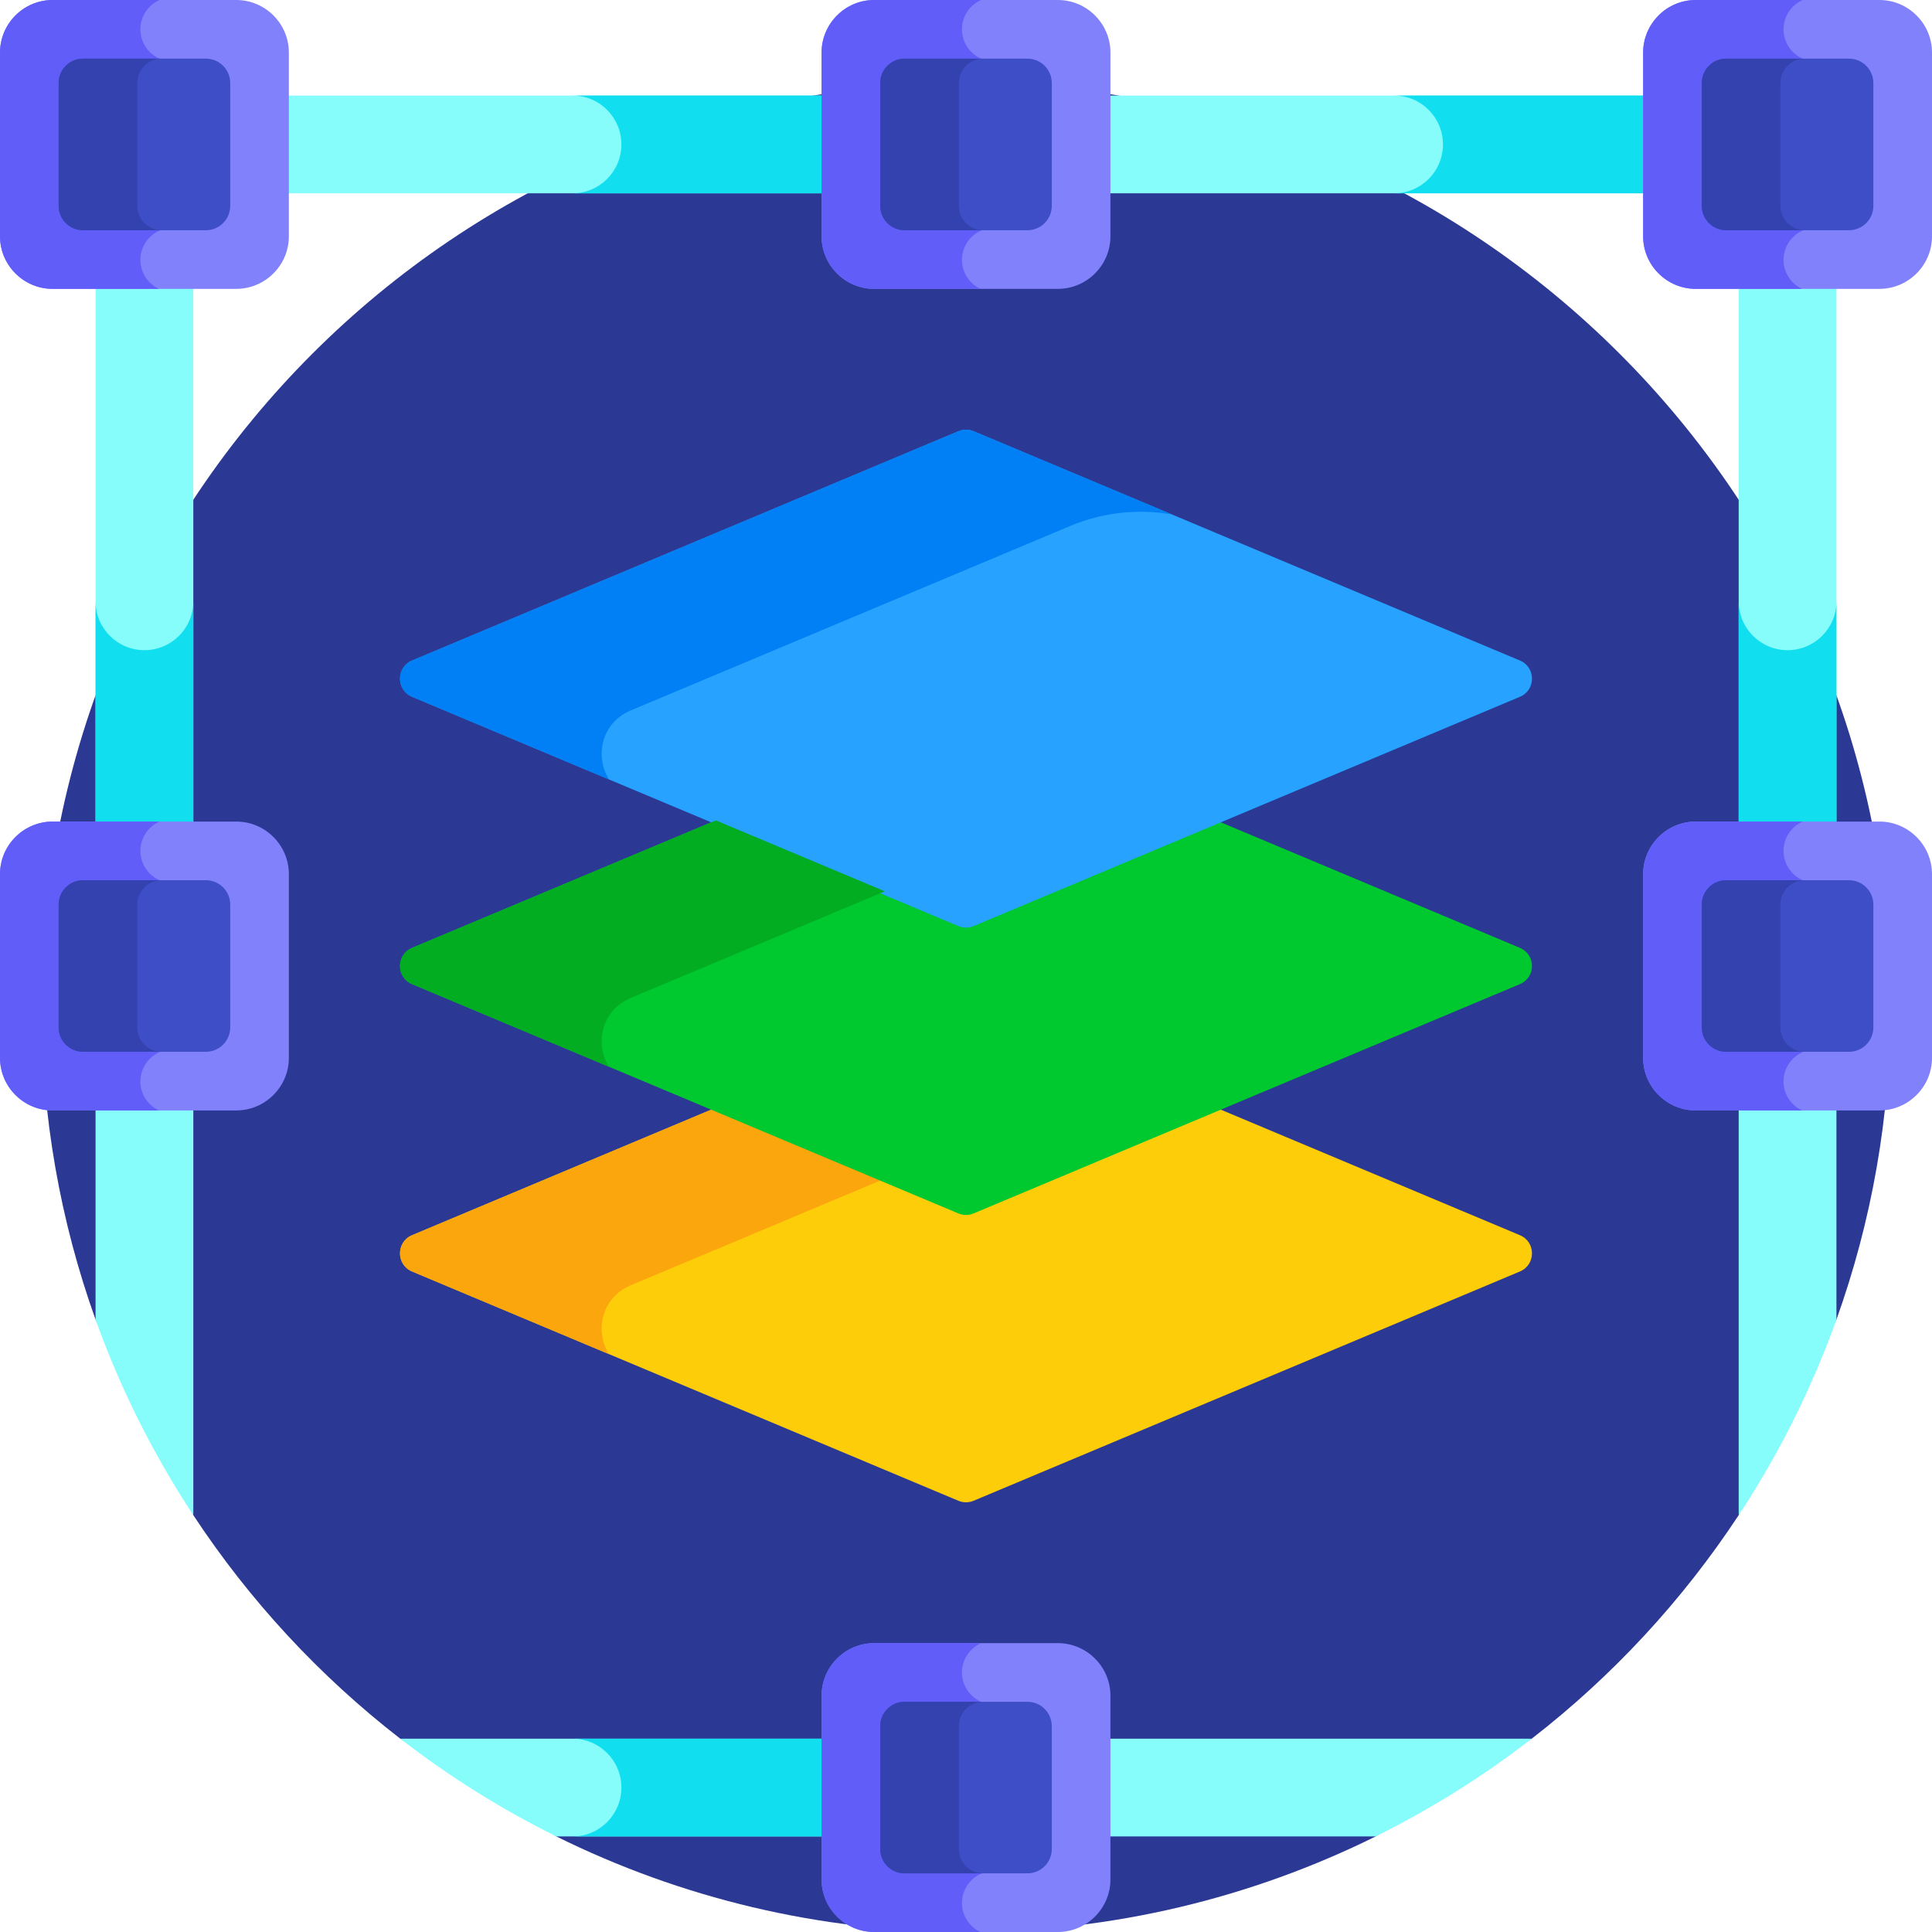 <svg height="512pt" viewBox="0 0 512 512" width="512pt" xmlns="http://www.w3.org/2000/svg"><path d="m51.23 401.531c14.91 22.645 33.469 42.672 54.848 59.238l41.367 25.906c32.719 16.203 69.566 25.324 108.555 25.324 38.984 0 75.836-9.121 108.559-25.324l41.363-25.906c21.379-16.566 39.938-36.59 54.848-59.238l25.906-51.836c9.266-25.836 14.324-53.676 14.324-82.695 0-135.309-109.691-245-245-245s-245 109.691-245 245c0 29.02 5.059 56.859 14.324 82.695zm0 0" fill="#2b3894"/><path d="m217.723 51.23h-141.172c-7.152 0-12.953-5.801-12.953-12.953 0-7.156 5.801-12.953 12.953-12.953h141.172c7.156 0 12.953 5.797 12.953 12.953 0 7.152-5.797 12.953-12.953 12.953zm0 0" fill="#86fdfb"/><path d="m217.723 25.32h-65.996c7.152 0 12.949 5.801 12.949 12.953 0 7.156-5.797 12.953-12.949 12.953h65.996c7.156 0 12.953-5.797 12.953-12.953 0-7.152-5.797-12.953-12.953-12.953zm0 0" fill="#11dfef"/><path d="m435.449 51.23h-141.172c-7.156 0-12.953-5.801-12.953-12.953 0-7.156 5.797-12.953 12.953-12.953h141.172c7.152 0 12.953 5.797 12.953 12.953 0 7.152-5.801 12.953-12.953 12.953zm0 0" fill="#86fdfb"/><path d="m435.449 25.32h-66c7.152 0 12.953 5.801 12.953 12.953 0 7.156-5.801 12.953-12.953 12.953h66c7.152 0 12.953-5.797 12.953-12.953 0-7.152-5.801-12.953-12.953-12.953zm0 0" fill="#11dfef"/><path d="m217.723 460.77h-111.645c12.836 9.945 26.684 18.637 41.367 25.906h70.277c7.156 0 12.953-5.797 12.953-12.953 0-7.152-5.797-12.953-12.953-12.953zm0 0" fill="#86fdfb"/><path d="m217.723 460.77h-65.996c7.152 0 12.949 5.801 12.949 12.953 0 7.156-5.797 12.953-12.949 12.953h65.996c7.156 0 12.953-5.801 12.953-12.953s-5.797-12.953-12.953-12.953zm0 0" fill="#11dfef"/><g fill="#86fdfb"><path d="m294.277 460.77c-7.156 0-12.953 5.801-12.953 12.953 0 7.156 5.797 12.953 12.953 12.953h70.281c14.68-7.27 28.527-15.961 41.363-25.906zm0 0"/><path d="m38.277 281.324c-7.156 0-12.957 5.797-12.957 12.953v55.414c6.598 18.402 15.336 35.777 25.91 51.84v-107.254c0-7.156-5.801-12.953-12.953-12.953zm0 0"/><path d="m38.277 230.676c-7.156 0-12.953-5.797-12.953-12.953v-141.172c0-7.152 5.797-12.953 12.953-12.953 7.152 0 12.953 5.801 12.953 12.953v141.172c0 7.156-5.801 12.953-12.953 12.953zm0 0"/><path d="m486.676 349.695v-55.418c0-7.156-5.797-12.953-12.953-12.953-7.152 0-12.953 5.801-12.953 12.953v107.254c10.574-16.062 19.309-33.438 25.906-51.836zm0 0"/><path d="m473.723 230.676c-7.152 0-12.953-5.797-12.953-12.953v-141.172c0-7.152 5.801-12.953 12.953-12.953 7.156 0 12.953 5.801 12.953 12.953v141.172c0 7.156-5.797 12.953-12.953 12.953zm0 0"/></g><path d="m38.277 172.301c-7.156 0-12.957-5.797-12.957-12.953v58.375c0 7.156 5.801 12.953 12.957 12.953 7.152 0 12.953-5.801 12.953-12.953v-58.371c0 7.152-5.801 12.949-12.953 12.949zm0 0" fill="#11dfef"/><path d="m473.723 172.301c-7.152 0-12.953-5.797-12.953-12.953v58.375c0 7.156 5.801 12.953 12.953 12.953 7.156 0 12.953-5.801 12.953-12.953v-58.371c0 7.152-5.797 12.949-12.953 12.949zm0 0" fill="#11dfef"/><path d="m402.793 327.34-80.496-33.785-64.277 26.98c-1.293.543-2.746.543-4.035 0l-64.281-26.98-80.496 33.785c-4.262 1.789-4.262 7.828 0 9.617l144.773 60.762c1.293.543 2.746.543 4.035 0l144.777-60.762c4.262-1.789 4.262-7.828 0-9.617zm0 0" fill="#fecd0a"/><path d="m62.625 0h-48.699c-7.66 0-13.926 6.266-13.926 13.926v48.699c0 7.66 6.266 13.926 13.926 13.926h48.699c7.656 0 13.926-6.266 13.926-13.926v-48.699c0-7.66-6.266-13.926-13.926-13.926zm0 0" fill="#8181fc"/><path d="m45.688 60.383c.07 0 .141.008.211.008v-44.145c-.07 0-.141.012-.211.012-4.688 0-8.484-3.801-8.484-8.484 0-3.477 2.094-6.461 5.086-7.773h-28.363c-7.66 0-13.926 6.266-13.926 13.926v48.699c0 7.66 6.266 13.926 13.926 13.926h28.184c-2.895-1.352-4.906-4.281-4.906-7.688 0-4.684 3.797-8.48 8.484-8.48zm0 0" fill="#615df9"/><path d="m54.57 15.543h-32.586c-3.551 0-6.438 2.891-6.438 6.438v32.59c0 3.547 2.887 6.438 6.438 6.438h32.586c3.547 0 6.438-2.891 6.438-6.438v-32.59c0-3.547-2.891-6.438-6.438-6.438zm0 0" fill="#3d4ec6"/><path d="m36.379 54.57v-32.59c0-3.547 2.887-6.438 6.438-6.438h-20.832c-3.551 0-6.441 2.891-6.441 6.438v32.59c0 3.547 2.891 6.438 6.441 6.438h20.832c-3.551 0-6.438-2.891-6.438-6.438zm0 0" fill="#3342ae"/><path d="m189.703 293.555-80.496 33.785c-4.262 1.789-4.262 7.828 0 9.617l52.172 21.895c-3.844-6.059-1.945-14.992 5.699-18.203l67.418-28.293zm0 0" fill="#fca60d"/><path d="m280.348 0h-48.695c-7.66 0-13.926 6.266-13.926 13.926v48.699c0 7.66 6.266 13.926 13.926 13.926h48.695c7.66 0 13.93-6.266 13.93-13.926v-48.699c0-7.66-6.27-13.926-13.93-13.926zm0 0" fill="#8181fc"/><path d="m263.414 60.383c.07 0 .137.008.207.008v-44.145c-.07.004-.137.012-.207.012-4.688 0-8.488-3.801-8.488-8.484 0-3.477 2.094-6.461 5.086-7.773h-28.359c-7.66 0-13.93 6.27-13.93 13.926v48.699c0 7.66 6.27 13.926 13.93 13.926h28.18c-2.895-1.352-4.906-4.277-4.906-7.684 0-4.688 3.801-8.484 8.488-8.484zm0 0" fill="#615df9"/><path d="m272.293 15.543h-32.586c-3.551 0-6.438 2.891-6.438 6.438v32.59c0 3.547 2.887 6.438 6.438 6.438h32.586c3.551 0 6.438-2.891 6.438-6.438v-32.586c0-3.551-2.887-6.441-6.438-6.441zm0 0" fill="#3d4ec6"/><path d="m254.102 54.57v-32.586c0-3.551 2.891-6.438 6.438-6.438h-20.832c-3.551 0-6.438 2.887-6.438 6.438v32.586c0 3.551 2.887 6.438 6.438 6.438h20.832c-3.547 0-6.438-2.891-6.438-6.438zm0 0" fill="#3342ae"/><path d="m498.074 0h-48.699c-7.66 0-13.926 6.266-13.926 13.926v48.699c0 7.66 6.266 13.926 13.926 13.926h48.699c7.656 0 13.926-6.266 13.926-13.926v-48.699c0-7.66-6.27-13.926-13.926-13.926zm0 0" fill="#8181fc"/><path d="m481.137 60.383c.07 0 .141.008.211.008v-44.145c-.074.004-.141.012-.211.012-4.688 0-8.484-3.801-8.484-8.484 0-3.477 2.09-6.461 5.086-7.773h-28.363c-7.66 0-13.93 6.27-13.93 13.926v48.699c0 7.66 6.27 13.926 13.93 13.926h28.184c-2.898-1.352-4.91-4.277-4.91-7.684.004-4.688 3.801-8.484 8.488-8.484zm0 0" fill="#615df9"/><path d="m490.016 15.543h-32.586c-3.547 0-6.438 2.891-6.438 6.438v32.59c0 3.547 2.891 6.438 6.438 6.438h32.586c3.551 0 6.441-2.891 6.441-6.438v-32.586c-.004-3.551-2.891-6.441-6.441-6.441zm0 0" fill="#3d4ec6"/><path d="m471.824 54.57v-32.586c0-3.551 2.891-6.438 6.441-6.438h-20.832c-3.551 0-6.441 2.887-6.441 6.438v32.586c0 3.551 2.891 6.438 6.441 6.438h20.832c-3.551 0-6.441-2.891-6.441-6.438zm0 0" fill="#3342ae"/><path d="m62.625 217.723h-48.699c-7.66 0-13.926 6.27-13.926 13.93v48.695c0 7.66 6.266 13.93 13.926 13.93h48.699c7.656 0 13.926-6.27 13.926-13.93v-48.695c0-7.66-6.266-13.93-13.926-13.93zm0 0" fill="#8181fc"/><path d="m45.688 278.105c.07 0 .141.008.211.012v-44.148c-.07.004-.141.012-.211.012-4.688 0-8.484-3.797-8.484-8.484 0-3.477 2.094-6.461 5.086-7.773h-28.363c-7.66 0-13.926 6.27-13.926 13.93v48.695c0 7.66 6.266 13.93 13.926 13.93h28.184c-2.895-1.352-4.906-4.281-4.906-7.688 0-4.688 3.797-8.484 8.484-8.484zm0 0" fill="#615df9"/><path d="m54.57 233.266h-32.586c-3.551 0-6.438 2.891-6.438 6.441v32.586c0 3.551 2.887 6.438 6.438 6.438h32.586c3.547 0 6.438-2.887 6.438-6.438v-32.586c0-3.551-2.891-6.441-6.438-6.441zm0 0" fill="#3d4ec6"/><path d="m36.379 272.293v-32.586c0-3.551 2.887-6.438 6.438-6.438h-20.832c-3.551 0-6.441 2.887-6.441 6.438v32.586c0 3.551 2.891 6.438 6.441 6.438h20.832c-3.551 0-6.438-2.887-6.438-6.438zm0 0" fill="#3342ae"/><path d="m498.074 217.723h-48.699c-7.66 0-13.926 6.27-13.926 13.93v48.695c0 7.66 6.266 13.93 13.926 13.93h48.699c7.656 0 13.926-6.27 13.926-13.93v-48.695c0-7.66-6.27-13.93-13.926-13.93zm0 0" fill="#8181fc"/><path d="m481.137 278.105c.07 0 .141.008.211.012v-44.148c-.074.004-.141.012-.211.012-4.688 0-8.484-3.797-8.484-8.484 0-3.477 2.09-6.461 5.086-7.773h-28.363c-7.66 0-13.93 6.27-13.93 13.93v48.695c0 7.66 6.27 13.93 13.93 13.93h28.184c-2.898-1.352-4.91-4.281-4.91-7.688.004-4.688 3.801-8.484 8.488-8.484zm0 0" fill="#615df9"/><path d="m490.016 233.27h-32.586c-3.547 0-6.438 2.887-6.438 6.438v32.586c0 3.551 2.891 6.438 6.438 6.438h32.586c3.551 0 6.441-2.887 6.441-6.438v-32.586c-.004-3.551-2.891-6.438-6.441-6.438zm0 0" fill="#3d4ec6"/><path d="m471.824 272.293v-32.586c0-3.551 2.891-6.438 6.441-6.438h-20.832c-3.551 0-6.441 2.887-6.441 6.438v32.586c0 3.551 2.891 6.438 6.441 6.438h20.832c-3.551 0-6.441-2.887-6.441-6.438zm0 0" fill="#3342ae"/><path d="m280.348 435.449h-48.695c-7.66 0-13.926 6.266-13.926 13.926v48.695c0 7.66 6.266 13.93 13.926 13.93h48.695c7.66 0 13.93-6.27 13.93-13.93v-48.695c0-7.66-6.27-13.926-13.93-13.926zm0 0" fill="#8181fc"/><path d="m263.414 495.828c.07 0 .137.012.207.012v-44.145c-.07 0-.137.012-.207.012-4.688 0-8.488-3.801-8.488-8.484 0-3.477 2.094-6.461 5.086-7.773h-28.359c-7.66 0-13.93 6.266-13.93 13.926v48.699c0 7.656 6.27 13.926 13.93 13.926h28.18c-2.895-1.352-4.906-4.281-4.906-7.688 0-4.684 3.801-8.484 8.488-8.484zm0 0" fill="#615df9"/><path d="m272.293 450.992h-32.586c-3.551 0-6.438 2.887-6.438 6.438v32.586c0 3.551 2.887 6.438 6.438 6.438h32.586c3.551 0 6.438-2.887 6.438-6.438v-32.586c0-3.547-2.887-6.438-6.438-6.438zm0 0" fill="#3d4ec6"/><path d="m254.102 490.02v-32.59c0-3.547 2.891-6.438 6.438-6.438h-20.832c-3.551 0-6.438 2.891-6.438 6.438v32.59c0 3.547 2.887 6.438 6.438 6.438h20.832c-3.547 0-6.438-2.891-6.438-6.438zm0 0" fill="#3342ae"/><path d="m402.793 251.191-80.496-33.785-64.277 26.98c-1.293.543-2.746.543-4.035 0l-64.281-26.98-80.496 33.785c-4.262 1.789-4.262 7.828 0 9.617l144.773 60.762c1.293.543 2.746.543 4.035 0l144.777-60.762c4.262-1.789 4.262-7.828 0-9.617zm0 0" fill="#00c82f"/><path d="m253.984 114.277-144.777 60.766c-4.262 1.789-4.262 7.828 0 9.617l144.777 60.762c1.289.543 2.742.543 4.035 0l144.773-60.762c4.262-1.789 4.262-7.828 0-9.617l-144.773-60.766c-1.293-.539-2.746-.539-4.035 0zm0 0" fill="#27a3ff"/><path d="m167.078 188.301 116.543-48.914c8.562-3.594 17.902-4.609 26.91-3.066l-52.516-22.043c-1.289-.543-2.742-.543-4.035 0l-144.773 60.766c-4.262 1.789-4.262 7.824 0 9.613l52.211 21.914c-3.898-6.059-2.012-15.047 5.66-18.27zm0 0" fill="#0080f4"/><path d="m189.703 217.406-80.496 33.785c-4.262 1.789-4.262 7.828 0 9.617l52.172 21.895c-3.844-6.059-1.945-14.992 5.699-18.203l67.418-28.293zm0 0" fill="#02ad22"/></svg>